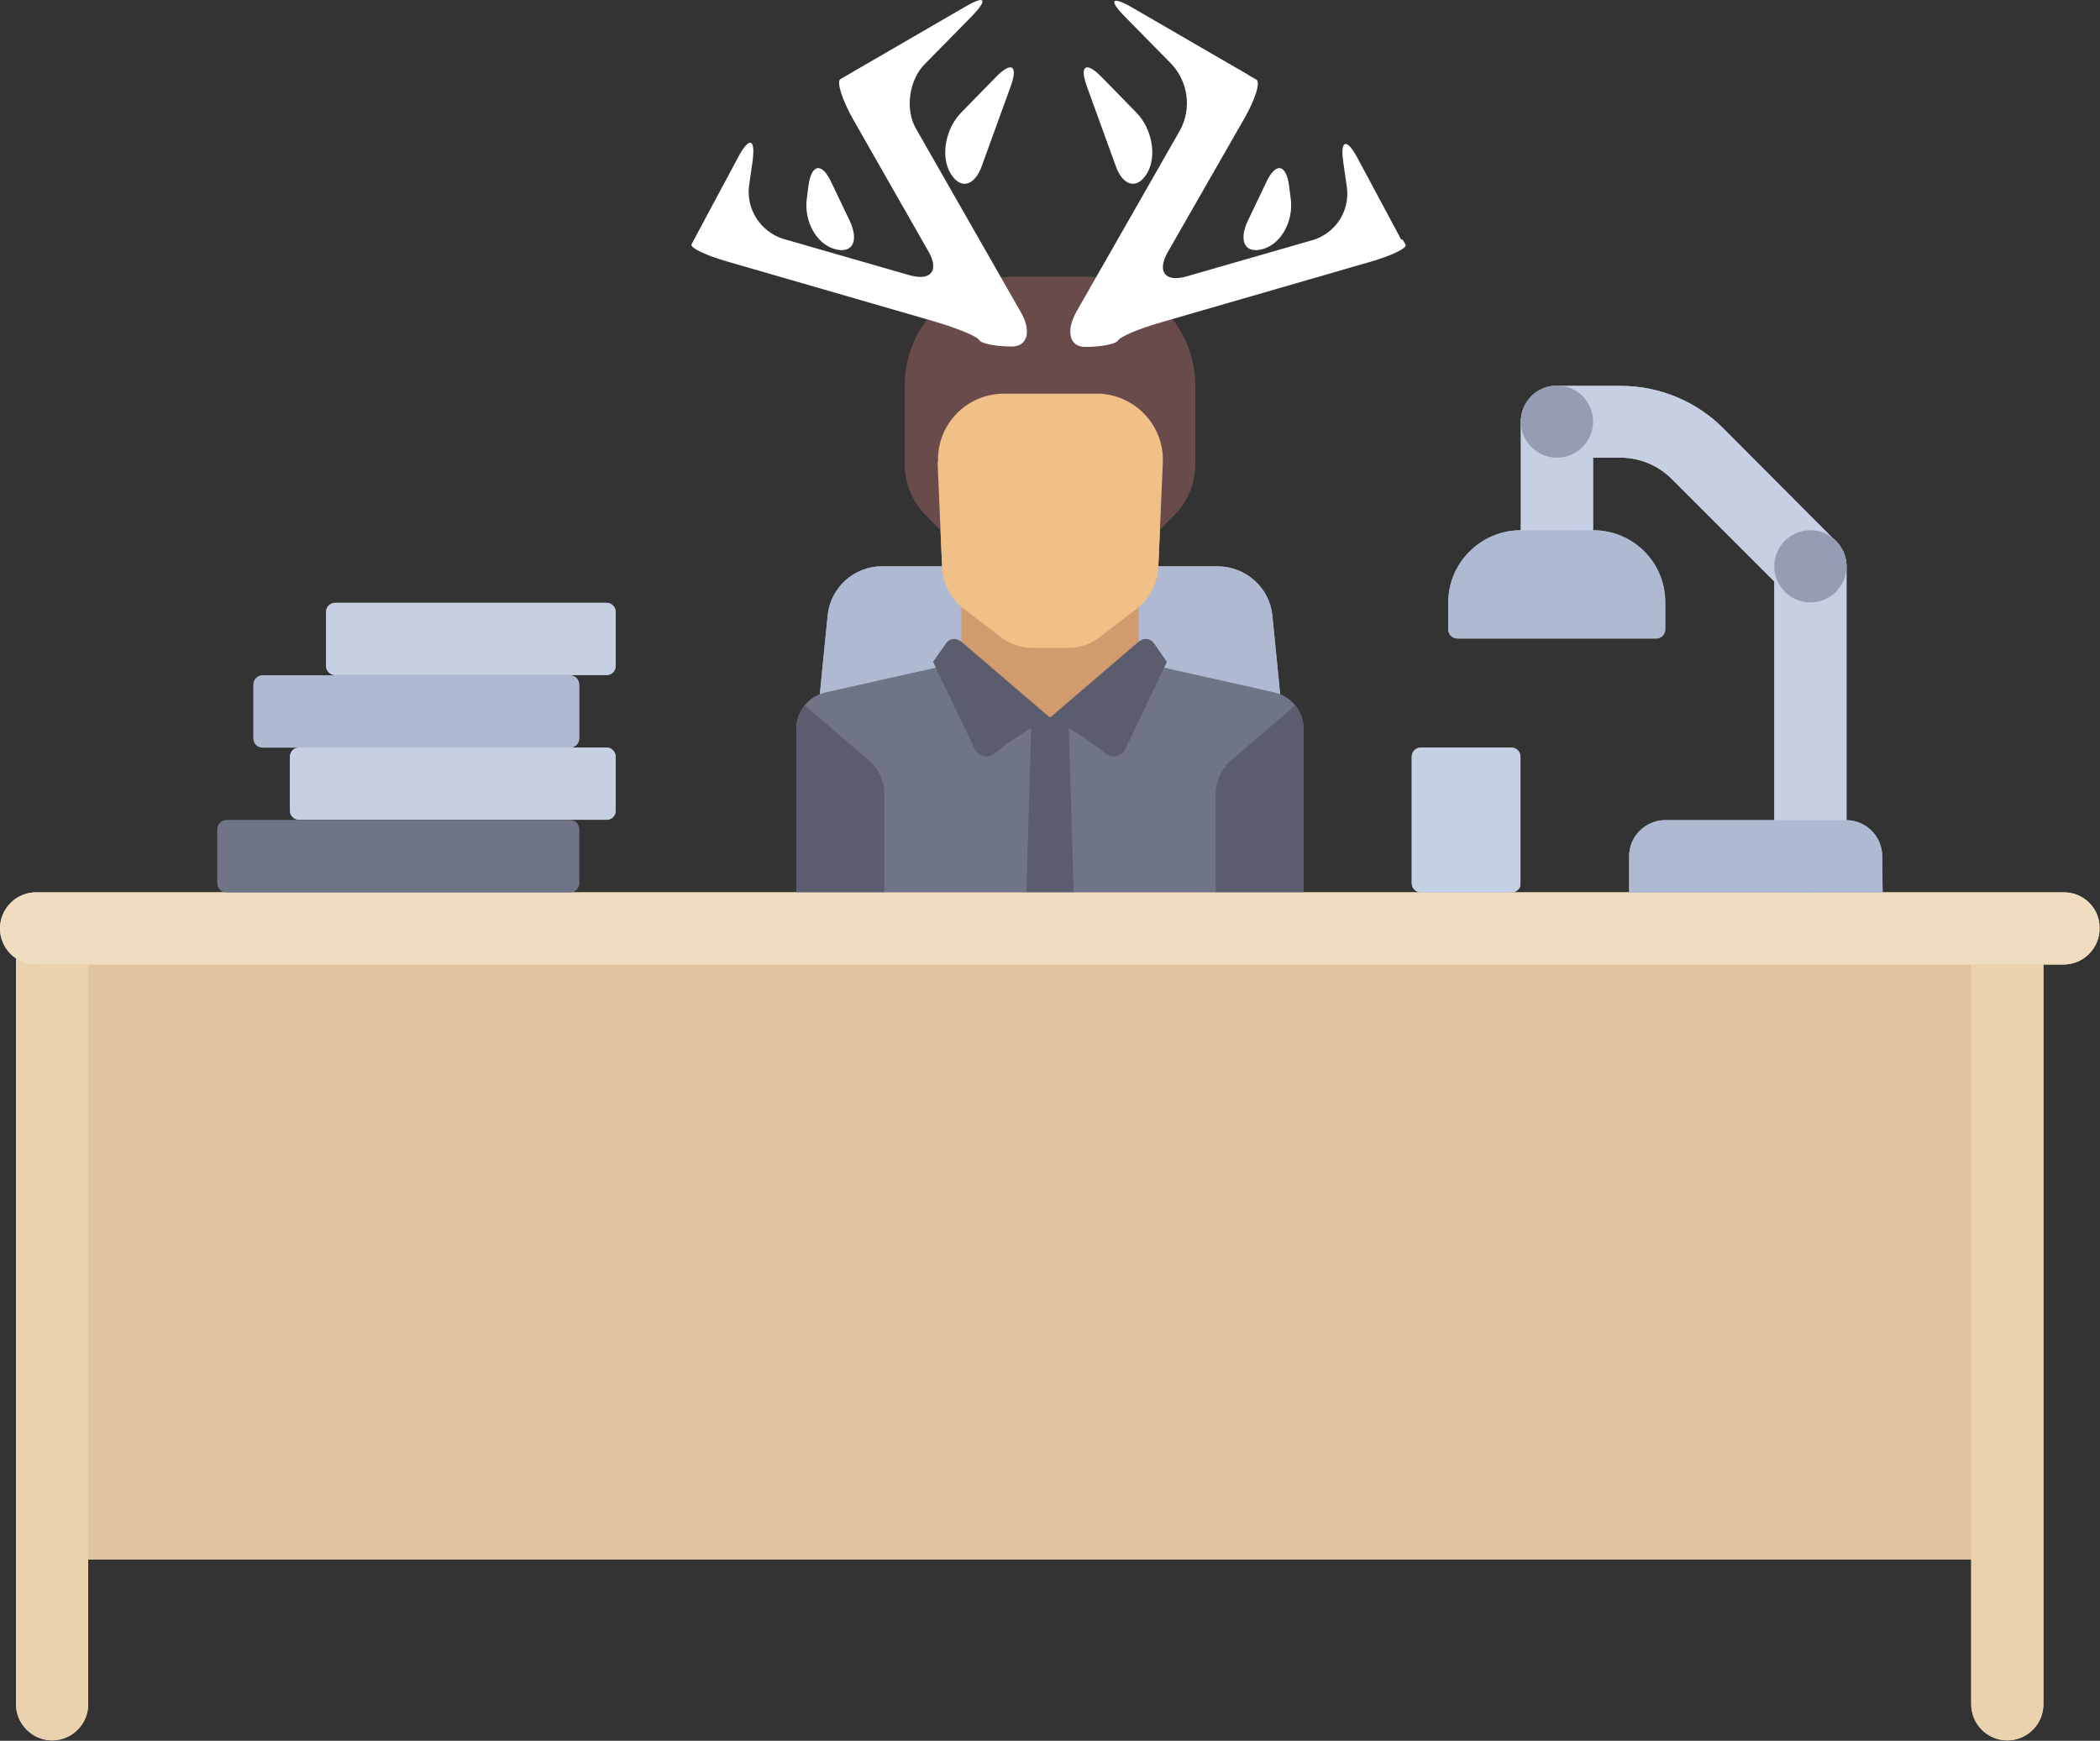 <?xml version="1.0" encoding="utf-8"?>
<!-- Generator: Adobe Illustrator 21.1.0, SVG Export Plug-In . SVG Version: 6.00 Build 0)  -->
<svg version="1.1" id="Layer_1" xmlns="http://www.w3.org/2000/svg" xmlns:xlink="http://www.w3.org/1999/xlink" x="0px" y="0px"
	 viewBox="0 0 512 424.5" style="enable-background:new 0 0 512 424.5;" xml:space="preserve">
<rect x="0" y="0" width="512" height="424.5" fill="#333333" stroke="none"/>
<style type="text/css">
	.st0{fill:#AFB9D2;}
	.st1{fill:#E1C3A0;}
	.st2{fill:#EBD2AF;}
	.st3{fill:#D29B6E;}
	.st4{fill:#707487;}
	.st5{fill:#5B5D6E;}
	.st6{fill:#694B4B;}
	.st7{fill:#F0C087;}
	.st8{fill:#F0DCBE;}
	.st9{fill:#C7CFE2;}
	.st10{fill:#959CB3;}
	.st11{fill:#C5D0E4;}
	.st12{fill:#FFFFFF;}
</style>
<title>deer-guy</title>
<path class="st0" d="M297,138.1h-82c-6.8,0-12.5,5.2-13.2,11.9l-7.6,76.4h123.6l-7.6-76.4C309.5,143.3,303.8,138.2,297,138.1z"/>
<rect x="12.7" y="221.4" class="st1" width="476.7" height="158.9"/>
<path class="st2" d="M21.5,221.4v194.2c0,4.9-4,8.8-8.8,8.8s-8.8-4-8.8-8.8l0,0V221.4H21.5z"/>
<path class="st2" d="M498.2,221.4v194.2c0,4.9-4,8.8-8.8,8.8c-4.9,0-8.8-4-8.8-8.8V221.4H498.2z"/>
<polygon class="st3" points="277.6,165.4 277.6,146.4 234.4,146.4 234.4,165.4 256,187.2 "/>
<path class="st4" d="M310.5,168.8l-29.4-6.6c-0.4-0.1-0.8-0.3-1.2-0.5L256,175l-22.9-13.9c-0.6,0.5-1.4,0.9-2.2,1.1l-29.4,6.6
	c-4.2,0.9-7.3,4.5-7.3,8.8v39.9c0.1,2.6,2.2,4.6,4.8,4.5h114c2.6,0.1,4.7-2,4.8-4.5v-39.9C317.7,173.4,314.7,169.7,310.5,168.8z"/>
<path class="st5" d="M300.4,185.2l15.4-13.2c1.3,1.6,2,3.6,2,5.6v39.9c-0.1,2.6-2.2,4.6-4.8,4.5h-16.6v-28.4
	C296.4,190.4,297.9,187.3,300.4,185.2z"/>
<path class="st5" d="M211.6,185.2L196.2,172c-1.3,1.6-2,3.6-2,5.6v39.9c0.1,2.6,2.2,4.6,4.8,4.5h16.6v-28.4
	C215.6,190.4,214.1,187.3,211.6,185.2z"/>
<polygon class="st5" points="261.9,222.1 250.1,222.1 251.5,174.9 260.5,174.9 "/>
<path class="st5" d="M234.3,156.4L256,175c-4.8,2.5-9.4,5.4-13.6,8.8c-1.4,1.1-3.3,0.8-4.4-0.5c-0.1-0.2-0.2-0.3-0.3-0.5l-10.2-21.4
	l3.2-4.6c0.8-1.1,2.3-1.3,3.4-0.5C234.2,156.3,234.2,156.3,234.3,156.4z"/>
<path class="st5" d="M277.7,156.4L256,175c4.8,2.5,9.4,5.4,13.6,8.8c1.4,1.1,3.3,0.8,4.4-0.5c0.1-0.2,0.2-0.3,0.3-0.5l10.2-21.4
	l-3.2-4.6c-0.8-1.1-2.3-1.3-3.4-0.5C277.8,156.3,277.8,156.3,277.7,156.4z"/>
<path class="st6" d="M264.8,67.5h-17.7c-14.6,0-26.5,11.9-26.5,26.5v0v19.2c0,4.7,1.9,9.2,5.2,12.5l3.7,3.7h53l3.7-3.7
	c3.3-3.3,5.2-7.8,5.2-12.5V94C291.3,79.4,279.5,67.5,264.8,67.5C264.8,67.5,264.8,67.5,264.8,67.5z"/>
<path class="st7" d="M228.6,113l1.1,25.4c0.2,3.9,2.1,7.6,5.2,10l9,6.9c2.2,1.7,5,2.7,7.8,2.7h8.7c2.8,0,5.6-0.9,7.8-2.7l9-6.9
	c3.1-2.4,5-6.1,5.2-10l1.1-25.4c0.5-8.9-6.4-16.5-15.3-17c-0.2,0-0.4,0-0.6,0h-23c-8.9,0.1-16.1,7.4-15.9,16.4
	C228.6,112.6,228.6,112.8,228.6,113z"/>
<path class="st8" d="M503.2,217.6H8.8c-4.9,0-8.8,4-8.8,8.8c0,0,0,0,0,0l0,0c0,4.9,4,8.8,8.8,8.8c0,0,0,0,0,0h494.3
	c4.9,0,8.8-4,8.8-8.8l0,0C512,221.5,508,217.6,503.2,217.6z"/>
<path class="st9" d="M441.4,217.6c-4.9,0-8.8-4-8.8-8.8v-67l-25-25c-3.3-3.3-7.8-5.2-12.5-5.2h-6.7v17.7c0,4.9-4,8.8-8.8,8.8
	c-4.9,0-8.8-4-8.8-8.8v-26.4c0-4.9,4-8.8,8.8-8.8c0,0,0,0,0,0h15.5c9.4,0,18.4,3.7,25,10.3l27.5,27.6c1.7,1.7,2.6,3.9,2.6,6.2v70.6
	C450.2,213.6,446.3,217.6,441.4,217.6C441.4,217.6,441.4,217.6,441.4,217.6z"/>
<path class="st0" d="M388.4,129.3h-17.6c-9.7,0-17.7,7.9-17.7,17.6c0,0,0,0,0,0v6.6c0,1.2,1,2.2,2.2,2.2h48.5c1.2,0,2.2-1,2.2-2.2
	V147C406.1,137.2,398.2,129.3,388.4,129.3C388.4,129.3,388.4,129.3,388.4,129.3z"/>
<path class="st0" d="M459,217.6h-61.8v-8.8c0-4.9,4-8.8,8.8-8.8h44.1c4.9,0,8.8,4,8.8,8.8L459,217.6L459,217.6z"/>
<circle class="st10" cx="379.6" cy="102.8" r="8.8"/>
<circle class="st10" cx="441.4" cy="138.1" r="8.8"/>
<path class="st4" d="M139,217.6H55.2c-1.2,0-2.2-1-2.2-2.2v-13.2c0-1.2,1-2.2,2.2-2.2c0,0,0,0,0,0H139c1.2,0,2.2,1,2.2,2.2v0v13.2
	C141.2,216.6,140.2,217.6,139,217.6z"/>
<path class="st0" d="M139,182.3H64c-1.2,0-2.2-1-2.2-2.2l0,0v-13.2c0-1.2,1-2.2,2.2-2.2h75c1.2,0,2.2,1,2.2,2.2v0v13.2
	C141.2,181.3,140.2,182.3,139,182.3z"/>
<path class="st9" d="M147.9,164.6H81.7c-1.2,0-2.2-1-2.2-2.2l0,0v-13.2c0-1.2,1-2.2,2.2-2.2h66.2c1.2,0,2.2,1,2.2,2.2v0v13.2
	C150.1,163.7,149.1,164.6,147.9,164.6z"/>
<path class="st9" d="M147.9,199.9h-75c-1.2,0-2.2-1-2.2-2.2l0,0v-13.2c0-1.2,1-2.2,2.2-2.2h0h75c1.2,0,2.2,1,2.2,2.2v0v13.2
	C150.1,199,149.1,199.9,147.9,199.9z"/>
<path class="st11" d="M368.5,217.6h-22.1c-1.2,0-2.2-1-2.2-2.2v-30.9c0-1.2,1-2.2,2.2-2.2h22.1c1.2,0,2.2,1,2.2,2.2v30.9
	C370.8,216.6,369.8,217.6,368.5,217.6L368.5,217.6z"/>
<path class="st0" d="M297,138.1h-82c-6.8,0-12.5,5.2-13.2,11.9l-7.6,76.4h123.6l-7.6-76.4C309.5,143.3,303.8,138.2,297,138.1z"/>
<rect x="12.7" y="221.4" class="st1" width="476.7" height="158.9"/>
<path class="st2" d="M21.5,221.4v194.2c0,4.9-4,8.8-8.8,8.8s-8.8-4-8.8-8.8l0,0V221.4H21.5z"/>
<path class="st2" d="M498.2,221.4v194.2c0,4.9-4,8.8-8.8,8.8c-4.9,0-8.8-4-8.8-8.8V221.4H498.2z"/>
<polygon class="st3" points="277.6,165.4 277.6,146.4 234.4,146.4 234.4,165.4 256,187.2 "/>
<path class="st4" d="M310.5,168.8l-29.4-6.6c-0.4-0.1-0.8-0.3-1.2-0.5L256,175l-22.9-13.9c-0.6,0.5-1.4,0.9-2.2,1.1l-29.4,6.6
	c-4.2,0.9-7.3,4.5-7.3,8.8v39.9c0.1,2.6,2.2,4.6,4.8,4.5h114c2.6,0.1,4.7-2,4.8-4.5v-39.9C317.7,173.4,314.7,169.7,310.5,168.8z"/>
<path class="st5" d="M300.4,185.2l15.4-13.2c1.3,1.6,2,3.6,2,5.6v39.9c-0.1,2.6-2.2,4.6-4.8,4.5h-16.6v-28.4
	C296.4,190.4,297.9,187.3,300.4,185.2z"/>
<path class="st5" d="M211.6,185.2L196.2,172c-1.3,1.6-2,3.6-2,5.6v39.9c0.1,2.6,2.2,4.6,4.8,4.5h16.6v-28.4
	C215.6,190.4,214.1,187.3,211.6,185.2z"/>
<polygon class="st5" points="261.9,222.1 250.1,222.1 251.5,174.9 260.5,174.9 "/>
<path class="st5" d="M234.3,156.4L256,175c-4.8,2.5-9.4,5.4-13.6,8.8c-1.4,1.1-3.3,0.8-4.4-0.5c-0.1-0.2-0.2-0.3-0.3-0.5l-10.2-21.4
	l3.2-4.6c0.8-1.1,2.3-1.3,3.4-0.5C234.2,156.3,234.2,156.3,234.3,156.4z"/>
<path class="st5" d="M277.7,156.4L256,175c4.8,2.5,9.4,5.4,13.6,8.8c1.4,1.1,3.3,0.8,4.4-0.5c0.1-0.2,0.2-0.3,0.3-0.5l10.2-21.4
	l-3.2-4.6c-0.8-1.1-2.3-1.3-3.4-0.5C277.8,156.3,277.8,156.3,277.7,156.4z"/>
<path class="st6" d="M264.8,67.5h-17.7c-14.6,0-26.5,11.9-26.5,26.5v0v19.2c0,4.7,1.9,9.2,5.2,12.5l3.7,3.7h53l3.7-3.7
	c3.3-3.3,5.2-7.8,5.2-12.5V94C291.3,79.4,279.5,67.5,264.8,67.5C264.8,67.5,264.8,67.5,264.8,67.5z"/>
<path class="st7" d="M228.6,113l1.1,25.4c0.2,3.9,2.1,7.6,5.2,10l9,6.9c2.2,1.7,5,2.7,7.8,2.7h8.7c2.8,0,5.6-0.9,7.8-2.7l9-6.9
	c3.1-2.4,5-6.1,5.2-10l1.1-25.4c0.5-8.9-6.4-16.5-15.3-17c-0.2,0-0.4,0-0.6,0h-23c-8.9,0.1-16.1,7.4-15.9,16.4
	C228.6,112.6,228.6,112.8,228.6,113z"/>
<path class="st8" d="M503.2,217.6H8.8c-4.9,0-8.8,4-8.8,8.8c0,0,0,0,0,0l0,0c0,4.9,4,8.8,8.8,8.8c0,0,0,0,0,0h494.3
	c4.9,0,8.8-4,8.8-8.8l0,0C512,221.5,508,217.6,503.2,217.6z"/>
<path class="st9" d="M441.4,217.6c-4.9,0-8.8-4-8.8-8.8v-67l-25-25c-3.3-3.3-7.8-5.2-12.5-5.2h-6.7v17.7c0,4.9-4,8.8-8.8,8.8
	c-4.9,0-8.8-4-8.8-8.8v-26.4c0-4.9,4-8.8,8.8-8.8c0,0,0,0,0,0h15.5c9.4,0,18.4,3.7,25,10.3l27.5,27.6c1.7,1.7,2.6,3.9,2.6,6.2v70.6
	C450.2,213.6,446.3,217.6,441.4,217.6C441.4,217.6,441.4,217.6,441.4,217.6z"/>
<path class="st0" d="M388.4,129.3h-17.6c-9.7,0-17.7,7.9-17.7,17.6c0,0,0,0,0,0v6.6c0,1.2,1,2.2,2.2,2.2h48.5c1.2,0,2.2-1,2.2-2.2
	V147C406.1,137.2,398.2,129.3,388.4,129.3C388.4,129.3,388.4,129.3,388.4,129.3z"/>
<path class="st0" d="M459,217.6h-61.8v-8.8c0-4.9,4-8.8,8.8-8.8h44.1c4.9,0,8.8,4,8.8,8.8L459,217.6L459,217.6z"/>
<circle class="st10" cx="379.6" cy="102.8" r="8.8"/>
<circle class="st10" cx="441.4" cy="138.1" r="8.8"/>
<path class="st4" d="M139,217.6H55.2c-1.2,0-2.2-1-2.2-2.2v-13.2c0-1.2,1-2.2,2.2-2.2c0,0,0,0,0,0H139c1.2,0,2.2,1,2.2,2.2v0v13.2
	C141.2,216.6,140.2,217.6,139,217.6z"/>
<path class="st0" d="M139,182.3H64c-1.2,0-2.2-1-2.2-2.2l0,0v-13.2c0-1.2,1-2.2,2.2-2.2h75c1.2,0,2.2,1,2.2,2.2v0v13.2
	C141.2,181.3,140.2,182.3,139,182.3z"/>
<path class="st9" d="M147.9,164.6H81.7c-1.2,0-2.2-1-2.2-2.2l0,0v-13.2c0-1.2,1-2.2,2.2-2.2h66.2c1.2,0,2.2,1,2.2,2.2v0v13.2
	C150.1,163.7,149.1,164.6,147.9,164.6z"/>
<path class="st9" d="M147.9,199.9h-75c-1.2,0-2.2-1-2.2-2.2l0,0v-13.2c0-1.2,1-2.2,2.2-2.2h0h75c1.2,0,2.2,1,2.2,2.2v0v13.2
	C150.1,199,149.1,199.9,147.9,199.9z"/>
<path class="st11" d="M368.5,217.6h-22.1c-1.2,0-2.2-1-2.2-2.2v-30.9c0-1.2,1-2.2,2.2-2.2h22.1c1.2,0,2.2,1,2.2,2.2v30.9
	C370.8,216.6,369.8,217.6,368.5,217.6L368.5,217.6z"/>
<path class="st12" d="M246.7,84.5c-3.9,0-7.5-0.7-8-1.6s-5.2-2.8-10.5-4.4l-50.8-14.7c-5.3-1.5-9.2-3.4-8.8-4.2s0.8-1.5,0.8-1.5
	s2.1-4,4.7-8.8l6-11.2c2.6-4.8,4.1-4.3,3.4,1.1l-0.9,6.3c-0.6,5.6,2.8,10.9,8.2,12.7l30.9,8.9c5.3,1.5,7.4-1.1,4.6-5.9L208,29.1
	c-2.7-4.8-4.1-9.2-3.1-9.8s1.9-1.1,1.9-1.1s3.9-2.3,8.6-5l20-11.6c4.8-2.8,5.5-1.8,1.7,2.2l-11.7,11.9c-3.8,3.9-4.8,11.1-2,15.8
	l25.3,44.3C251.6,80.6,250.6,84.5,246.7,84.5z"/>
<path class="st12" d="M246.4,21.1c1.9-5.2,0.2-6.2-3.6-2.3l-8.5,8.7c-3.8,3.9-5,10.6-2.6,14.7s5.9,3.3,7.7-1.8L246.4,21.1z"/>
<path class="st12" d="M202.7,44.5c-2.3-5-4.9-4.6-5.6,0.9l-0.4,3.1c-0.7,5.4,2.3,10.9,6.7,12.2s6.1-1.8,3.8-6.8L202.7,44.5z"/>
<path class="st12" d="M342.7,59.7c0.4,0.8-3.5,2.7-8.8,4.2l-50.8,14.7c-5.3,1.5-10,3.5-10.5,4.4s-4.1,1.6-8,1.6s-4.8-3.9-2.1-8.7
	l25.3-44.3c2.7-5.2,1.9-11.4-2-15.8L274.1,3.9C270.3,0,271-1,275.8,1.7l20,11.6c4.8,2.8,8.7,5,8.6,5s0.8,0.5,1.9,1.1s-0.3,5-3.1,9.8
	l-18.5,32.3c-2.7,4.8-0.6,7.4,4.6,5.9l30.9-8.9c5.4-1.7,8.9-7,8.2-12.7l-0.9-6.3c-0.8-5.4,0.8-5.9,3.4-1.1l6,11.2
	c2.6,4.8,4.7,8.8,4.7,8.8C341.9,58.2,342.3,58.9,342.7,59.7z"/>
<path class="st12" d="M265,21.1c-1.9-5.2-0.2-6.2,3.6-2.3l8.5,8.7c3.8,3.9,5,10.6,2.6,14.7s-5.9,3.3-7.7-1.8L265,21.1z"/>
<path class="st12" d="M308.7,44.5c2.3-5,4.9-4.6,5.6,0.9l0.4,3.1c0.7,5.4-2.3,10.9-6.7,12.2s-6.1-1.8-3.8-6.8L308.7,44.5z"/>
</svg>
